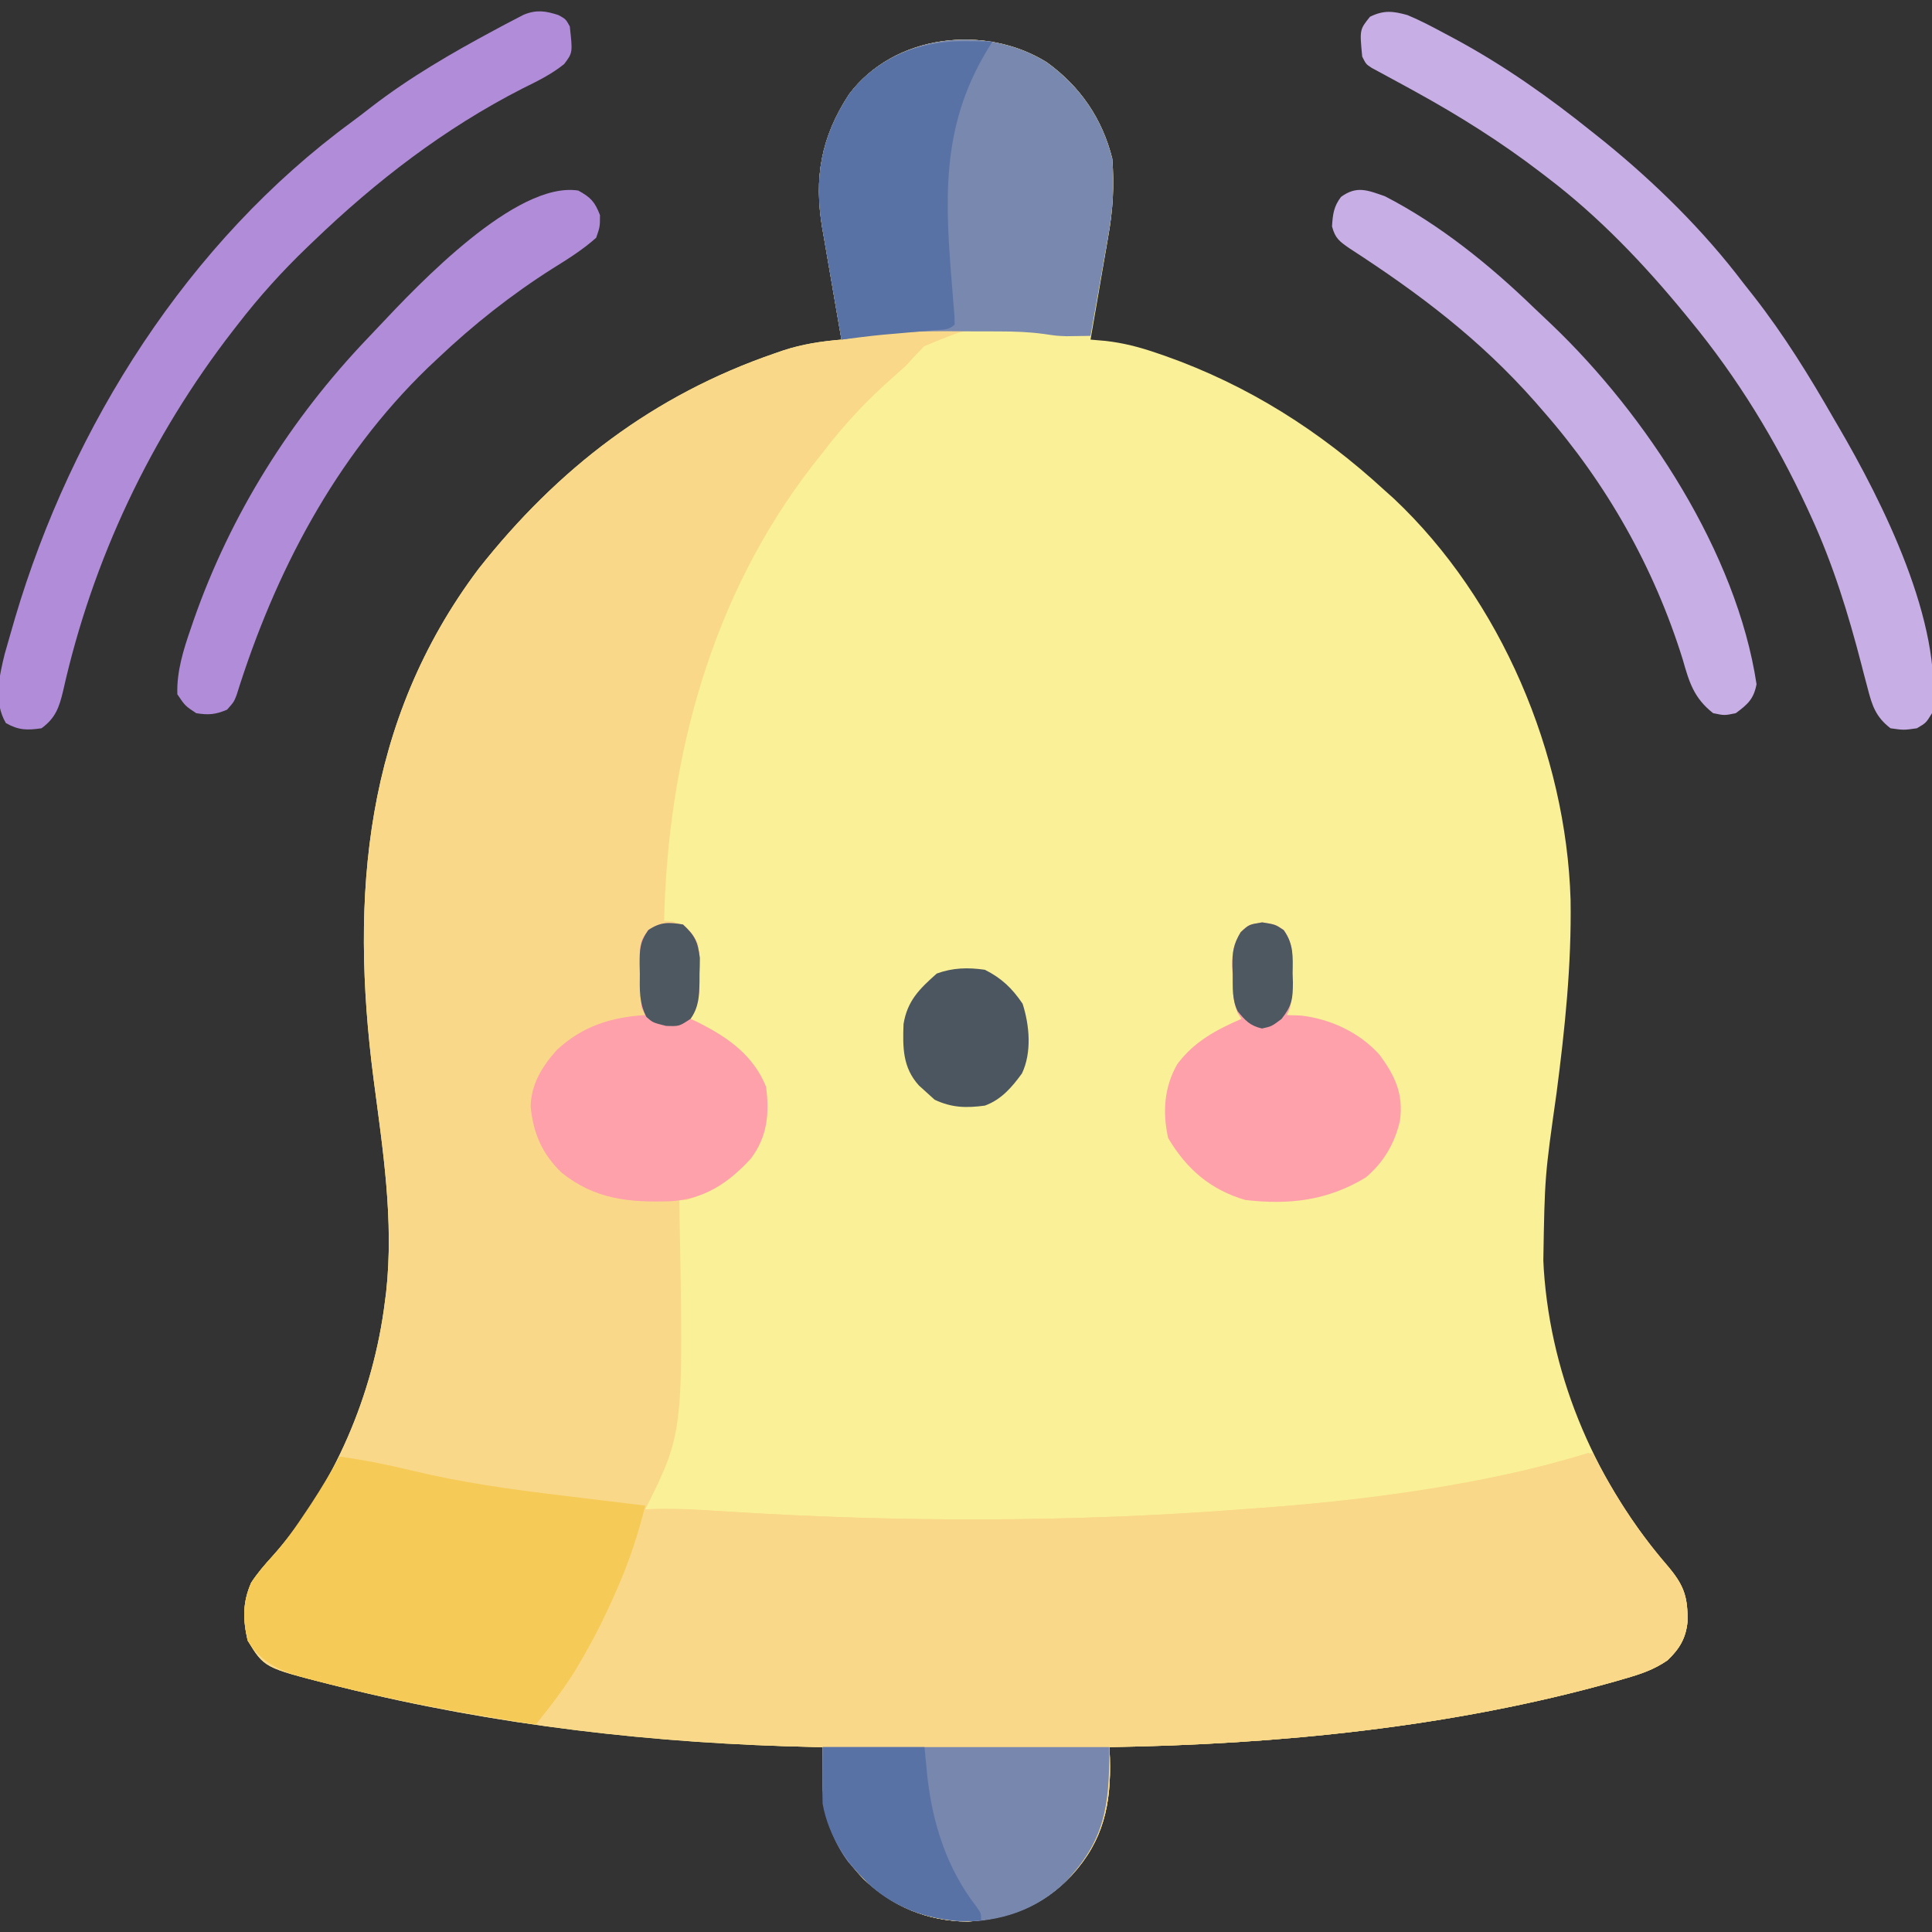 <?xml version="1.0" encoding="UTF-8"?>
<svg version="1.1" xmlns="http://www.w3.org/2000/svg" width="512" height="512">
<rect width="100%" height="100%" fill="#333333" stroke="none"/>
<path d="M0 0 C8.803 6.39 14.645 14.882 17.289 25.457 C17.879 32.541 17.464 39.223 16.227 46.211 C16.093 46.997 15.96 47.784 15.823 48.594 C15.402 51.07 14.971 53.545 14.539 56.02 C14.249 57.713 13.96 59.406 13.672 61.1 C12.969 65.22 12.256 69.339 11.539 73.457 C13.507 73.627 13.507 73.627 15.516 73.801 C20.211 74.329 24.455 75.427 28.914 76.957 C29.683 77.22 30.452 77.483 31.244 77.753 C53.322 85.552 72.347 97.651 89.539 113.457 C90.73 114.524 90.73 114.524 91.945 115.613 C120.324 142.347 137.595 183.208 138.76 221.945 C139.025 239.234 137.266 256.021 135.039 273.145 C131.912 295.221 131.912 295.221 131.539 317.457 C131.579 318.253 131.619 319.048 131.66 319.868 C133.631 349.265 145.826 376.862 164.917 399.059 C168.997 403.814 169.843 407.074 169.754 413.176 C169.338 417.588 167.615 420.43 164.457 423.445 C160.792 425.972 157.29 427.114 153.039 428.332 C152.177 428.583 151.316 428.834 150.428 429.093 C107.386 441.208 61.171 445.759 16.539 446.457 C16.585 447.412 16.632 448.367 16.68 449.352 C17.02 461.546 15.033 471.177 6.539 480.457 C-1.222 488.62 -9.954 491.939 -21.086 492.707 C-31.934 492.5 -40.84 488.778 -48.652 481.383 C-56.445 473.16 -59.661 464.93 -59.523 453.707 C-59.519 453.01 -59.514 452.312 -59.51 451.594 C-59.498 449.881 -59.48 448.169 -59.461 446.457 C-60.358 446.443 -60.358 446.443 -61.273 446.429 C-103.678 445.622 -146.279 440.68 -187.461 430.457 C-188.355 430.235 -189.25 430.013 -190.171 429.785 C-207.446 425.391 -207.446 425.391 -211.836 418.207 C-213.1 412.644 -213.214 408.173 -210.898 402.895 C-209.254 400.368 -207.362 398.184 -205.336 395.957 C-188.895 377.615 -178.49 352.81 -175.461 328.457 C-175.351 327.608 -175.242 326.758 -175.129 325.883 C-173.039 306.793 -176.001 288.228 -178.47 269.305 C-184.752 220.812 -180.897 174.503 -150.656 134.242 C-129.707 107.664 -104.308 88.133 -72.086 77.082 C-70.998 76.705 -70.998 76.705 -69.889 76.321 C-64.745 74.638 -59.854 73.914 -54.461 73.457 C-54.643 72.414 -54.824 71.37 -55.012 70.295 C-55.69 66.388 -56.359 62.48 -57.024 58.571 C-57.313 56.886 -57.604 55.201 -57.897 53.517 C-58.322 51.083 -58.736 48.647 -59.148 46.211 C-59.28 45.47 -59.411 44.729 -59.546 43.965 C-61.774 30.611 -59.941 19.894 -52.461 8.457 C-40.527 -7.505 -16.348 -10.25 0 0 Z " fill="#FAF097" transform="translate(277.461,16.543)"/>
<path d="M0 0 C8.803 6.39 14.645 14.882 17.289 25.457 C17.874 32.471 17.488 39.079 16.227 45.992 C16.093 46.756 15.96 47.52 15.823 48.308 C15.402 50.713 14.971 53.116 14.539 55.52 C14.249 57.165 13.96 58.81 13.672 60.455 C12.969 64.457 12.257 68.458 11.539 72.457 C6.071 72.569 0.959 72.267 -4.461 71.457 C-19.33 69.721 -19.33 69.721 -32.523 75.207 C-34.202 76.926 -35.846 78.678 -37.461 80.457 C-38.523 81.431 -39.598 82.392 -40.684 83.34 C-47.716 89.489 -53.801 96.003 -59.461 103.457 C-60.319 104.541 -61.177 105.624 -62.035 106.707 C-88.901 141.26 -100.485 184.238 -101.461 227.457 C-100.718 227.519 -99.976 227.581 -99.211 227.645 C-95.456 228.754 -94.421 230.087 -92.461 233.457 C-92.12 236.303 -91.988 238.697 -92.086 241.52 C-92.087 242.227 -92.089 242.934 -92.09 243.662 C-92.153 247.395 -92.404 250.289 -94.461 253.457 C-93.748 253.797 -93.035 254.138 -92.301 254.488 C-84.536 258.418 -77.821 263.111 -74.461 271.457 C-73.519 278.512 -74.125 284.692 -78.461 290.457 C-83.253 295.735 -88.702 299.199 -95.461 301.457 C-96.121 301.457 -96.781 301.457 -97.461 301.457 C-97.445 302.164 -97.43 302.871 -97.413 303.599 C-96.279 363.093 -96.279 363.093 -106.461 383.457 C-105.786 383.445 -105.111 383.434 -104.416 383.422 C-97.861 383.361 -91.375 383.608 -84.834 384.029 C-39.637 386.905 6.381 386.921 51.539 383.457 C53.216 383.337 53.216 383.337 54.927 383.214 C85.102 381.034 115.439 376.879 144.539 368.457 C145.073 369.461 145.606 370.465 146.156 371.5 C151.555 381.477 157.489 390.439 164.912 399.05 C168.995 403.809 169.843 407.07 169.754 413.176 C169.338 417.588 167.615 420.43 164.457 423.445 C160.792 425.972 157.29 427.114 153.039 428.332 C152.177 428.583 151.316 428.834 150.428 429.093 C107.386 441.208 61.171 445.759 16.539 446.457 C16.585 447.412 16.632 448.367 16.68 449.352 C17.02 461.546 15.033 471.177 6.539 480.457 C-1.222 488.62 -9.954 491.939 -21.086 492.707 C-31.934 492.5 -40.84 488.778 -48.652 481.383 C-56.445 473.16 -59.661 464.93 -59.523 453.707 C-59.519 453.01 -59.514 452.312 -59.51 451.594 C-59.498 449.881 -59.48 448.169 -59.461 446.457 C-60.358 446.443 -60.358 446.443 -61.273 446.429 C-103.678 445.622 -146.279 440.68 -187.461 430.457 C-188.355 430.235 -189.25 430.013 -190.171 429.785 C-207.446 425.391 -207.446 425.391 -211.836 418.207 C-213.1 412.644 -213.214 408.173 -210.898 402.895 C-209.254 400.368 -207.362 398.184 -205.336 395.957 C-188.895 377.615 -178.49 352.81 -175.461 328.457 C-175.351 327.608 -175.242 326.758 -175.129 325.883 C-173.039 306.793 -176.001 288.228 -178.47 269.305 C-184.752 220.812 -180.897 174.503 -150.656 134.242 C-129.707 107.664 -104.308 88.133 -72.086 77.082 C-70.998 76.705 -70.998 76.705 -69.889 76.321 C-64.745 74.638 -59.854 73.914 -54.461 73.457 C-54.643 72.414 -54.824 71.37 -55.012 70.295 C-55.69 66.388 -56.359 62.48 -57.024 58.571 C-57.313 56.886 -57.604 55.201 -57.897 53.517 C-58.322 51.083 -58.736 48.647 -59.148 46.211 C-59.28 45.47 -59.411 44.729 -59.546 43.965 C-61.774 30.611 -59.941 19.894 -52.461 8.457 C-40.527 -7.505 -16.348 -10.25 0 0 Z " fill="#F9D989" transform="translate(277.461,16.543)"/>
<path d="M0 0 C2.301 2.887 4.166 5.932 6.007 9.127 C10.4 16.732 15.255 23.343 21 30 C25.187 34.983 26.308 38.311 26.215 44.719 C25.799 49.131 24.075 51.973 20.918 54.988 C17.253 57.515 13.751 58.657 9.5 59.875 C8.638 60.126 7.777 60.377 6.889 60.636 C-36.153 72.751 -82.368 77.302 -127 78 C-126.954 78.955 -126.907 79.91 -126.859 80.895 C-126.519 93.089 -128.506 102.72 -137 112 C-144.761 120.163 -153.493 123.482 -164.625 124.25 C-175.473 124.043 -184.379 120.321 -192.191 112.926 C-199.984 104.703 -203.2 96.473 -203.062 85.25 C-203.058 84.553 -203.053 83.855 -203.049 83.137 C-203.037 81.424 -203.019 79.712 -203 78 C-203.598 77.991 -204.196 77.981 -204.812 77.972 C-220.706 77.669 -236.434 76.535 -252.25 75 C-253.177 74.91 -254.104 74.821 -255.059 74.728 C-257.732 74.468 -260.405 74.204 -263.078 73.938 C-263.875 73.858 -264.672 73.779 -265.493 73.698 C-270.015 73.237 -274.505 72.674 -279 72 C-278.399 71.07 -278.399 71.07 -277.785 70.121 C-275.84 67.091 -273.918 64.047 -272 61 C-271.636 60.427 -271.273 59.855 -270.898 59.265 C-262.749 46.376 -256.853 33.013 -251.945 18.598 C-251 16 -251 16 -250 15 C-242.801 14.554 -235.558 15.111 -228.373 15.572 C-183.177 18.452 -137.156 18.464 -92 15 C-90.882 14.92 -89.764 14.84 -88.612 14.757 C-58.848 12.607 -28.561 8.878 0 0 Z " fill="#F9D889" transform="translate(421,385)"/>
<path d="M0 0 C8.803 6.39 14.645 14.882 17.289 25.457 C17.874 32.471 17.488 39.079 16.227 45.992 C16.093 46.756 15.96 47.52 15.823 48.308 C15.402 50.713 14.971 53.116 14.539 55.52 C14.249 57.165 13.96 58.81 13.672 60.455 C12.969 64.457 12.257 68.458 11.539 72.457 C10.185 72.485 8.831 72.504 7.477 72.52 C6.722 72.531 5.968 72.543 5.191 72.555 C2.539 72.457 2.539 72.457 -0.765 71.964 C-4.705 71.424 -8.56 71.295 -12.527 71.289 C-13.283 71.286 -14.039 71.282 -14.818 71.279 C-16.412 71.274 -18.007 71.272 -19.601 71.272 C-21.993 71.27 -24.384 71.251 -26.775 71.232 C-36.202 71.199 -45.156 71.796 -54.461 73.457 C-55.325 68.496 -56.179 63.534 -57.024 58.571 C-57.313 56.886 -57.604 55.201 -57.897 53.517 C-58.322 51.083 -58.736 48.647 -59.148 46.211 C-59.28 45.47 -59.411 44.729 -59.546 43.965 C-61.774 30.611 -59.941 19.894 -52.461 8.457 C-40.527 -7.505 -16.348 -10.25 0 0 Z " fill="#7888AE" transform="translate(277.461,16.543)"/>
<path d="M0 0 C6.497 0.918 12.834 2.175 19.205 3.725 C32.333 6.884 45.48 8.724 58.875 10.312 C61.039 10.578 63.203 10.844 65.367 11.111 C70.577 11.753 75.788 12.38 81 13 C79.171 20.305 76.932 27.216 73.938 34.125 C73.355 35.474 73.355 35.474 72.76 36.851 C70.108 42.84 67.187 48.599 63.875 54.25 C63.492 54.904 63.109 55.557 62.715 56.231 C59.537 61.462 55.825 66.229 52 71 C33.14 68.07 14.514 64.708 -4 60 C-4.752 59.811 -5.504 59.621 -6.279 59.426 C-13.852 57.472 -20.11 55.729 -24.375 48.75 C-25.639 43.187 -25.753 38.716 -23.438 33.438 C-21.793 30.911 -19.901 28.727 -17.875 26.5 C-14.452 22.722 -11.626 18.675 -8.812 14.438 C-8.397 13.812 -7.981 13.187 -7.552 12.543 C-4.866 8.449 -2.392 4.272 0 0 Z " fill="#F6CA56" transform="translate(90,386)"/>
<path d="M0 0 C1.938 1.062 1.938 1.062 3 3 C3.775 9.973 3.775 9.973 1.512 12.973 C-1.93 15.751 -5.673 17.545 -9.625 19.5 C-30.242 30.045 -48.355 43.992 -65 60 C-65.491 60.469 -65.983 60.939 -66.489 61.422 C-73.213 67.875 -79.307 74.625 -85 82 C-85.417 82.535 -85.834 83.071 -86.264 83.623 C-108.07 111.779 -123.503 144.358 -131.279 179.115 C-132.316 183.485 -133.31 186.309 -137 189 C-140.84 189.549 -143.039 189.542 -146.438 187.625 C-149.717 182.116 -148.233 175.267 -146.75 169.293 C-146.183 167.253 -145.599 165.218 -145 163.188 C-144.685 162.099 -144.371 161.01 -144.046 159.888 C-128.925 108.76 -98.114 60.048 -54.702 28.258 C-52.959 26.97 -51.248 25.645 -49.539 24.312 C-39.334 16.458 -28.337 10.079 -17 4 C-16.102 3.518 -15.203 3.035 -14.278 2.538 C-13.397 2.08 -12.517 1.621 -11.609 1.148 C-10.819 0.735 -10.028 0.322 -9.214 -0.104 C-5.825 -1.476 -3.417 -1.116 0 0 Z " fill="#B18CD9" transform="translate(148,4)"/>
<path d="M0 0 C3.447 1.44 6.714 3.163 10 4.938 C10.926 5.431 11.851 5.925 12.805 6.433 C25.738 13.438 37.55 21.799 49 31 C50.012 31.806 51.024 32.611 52.066 33.441 C65.643 44.469 78.435 57.049 89 71 C89.925 72.174 90.851 73.347 91.777 74.52 C99.803 84.804 106.527 95.688 113 107 C113.564 107.963 113.564 107.963 114.14 108.946 C125.823 128.946 142.106 161.216 139 185 C137.438 187.562 137.438 187.562 135 189 C131.5 189.5 131.5 189.5 128 189 C124.094 185.983 123.125 183.013 121.922 178.312 C121.567 176.97 121.211 175.628 120.856 174.286 C120.676 173.586 120.496 172.887 120.31 172.166 C116.823 158.686 112.821 145.679 107 133 C106.628 132.187 106.256 131.374 105.873 130.537 C97.616 112.77 87.462 96.131 75 81 C74.552 80.451 74.104 79.901 73.643 79.335 C62.718 66.003 50.751 53.444 37 43 C36.444 42.573 35.888 42.145 35.314 41.705 C24.747 33.616 13.741 26.699 2.09 20.289 C1.265 19.835 0.439 19.38 -0.411 18.912 C-2.029 18.026 -3.65 17.146 -5.275 16.273 C-6.372 15.676 -6.372 15.676 -7.492 15.066 C-8.146 14.715 -8.799 14.364 -9.472 14.002 C-11 13 -11 13 -12 11 C-12.691 3.859 -12.691 3.859 -9.938 0.438 C-6.256 -1.364 -3.825 -1.064 0 0 Z " fill="#C7AEE4" transform="translate(373,4)"/>
<path d="M0 0 C25.08 0 50.16 0 76 0 C76 15.981 74.773 24.774 64.188 35.906 C56.495 43.227 46.914 46.413 36.332 46.211 C23.698 45.068 14.846 39.95 6.727 30.375 C-0.353 20.637 0 12.296 0 0 Z " fill="#7787AE" transform="translate(218,463)"/>
<path d="M0 0 C14.498 7.449 27.861 18.287 39.521 29.573 C41.058 31.056 42.615 32.518 44.172 33.98 C69.236 57.897 93.257 94.574 98.5 129.312 C97.772 133.226 96.16 134.664 93 137 C90 137.625 90 137.625 87 137 C81.864 132.965 80.652 128.765 78.938 122.75 C71.359 98.404 58.794 76.158 42 57 C41.285 56.175 40.569 55.35 39.832 54.5 C25.189 37.914 9.082 25.774 -9.352 13.828 C-12.062 11.958 -13.165 11.154 -14 8 C-13.805 4.816 -13.57 2.751 -11.625 0.188 C-7.447 -2.866 -4.586 -1.585 0 0 Z " fill="#C7AEE4" transform="translate(367,52)"/>
<path d="M0 0 C3.305 1.803 4.395 2.994 5.75 6.5 C5.75 9.562 5.75 9.562 4.75 12.5 C1.209 15.663 -2.729 18.129 -6.75 20.625 C-17.739 27.583 -27.803 35.549 -37.25 44.5 C-38.133 45.33 -39.016 46.16 -39.926 47.016 C-64.463 70.754 -80.445 101.337 -90.54 133.673 C-91.25 135.5 -91.25 135.5 -93.062 137.562 C-96.101 138.865 -97.974 139.035 -101.25 138.5 C-104.188 136.562 -104.188 136.562 -106.25 133.5 C-106.471 127.516 -104.625 121.657 -102.688 116.062 C-102.425 115.294 -102.163 114.525 -101.892 113.733 C-92.076 85.716 -76.211 60.463 -55.709 39.027 C-54.725 37.997 -53.746 36.962 -52.771 35.922 C-42.363 24.848 -16.465 -2.533 0 0 Z " fill="#B18CD9" transform="translate(153.25,50.5)"/>
<path d="M0 0 C3.5 0.562 3.5 0.562 5.699 2.027 C8.382 5.804 7.973 9.175 7.812 13.688 C7.798 14.923 7.798 14.923 7.783 16.184 C7.67 22.223 7.67 22.223 6.5 24.562 C7.737 24.604 8.975 24.645 10.25 24.688 C18.029 25.572 25.811 29.184 31.062 35.062 C35.215 40.66 37.463 45.46 36.5 52.562 C35.113 58.606 32.223 63.527 27.5 67.562 C17.418 73.726 7.139 74.94 -4.5 73.562 C-13.748 70.847 -20.097 65.332 -24.938 57.125 C-26.437 50.296 -26.012 43.695 -22.5 37.562 C-18.016 31.571 -12.254 28.512 -5.5 25.562 C-5.822 25.066 -6.145 24.57 -6.477 24.059 C-7.892 20.607 -7.868 17.296 -7.875 13.625 C-7.899 12.922 -7.924 12.219 -7.949 11.494 C-7.97 7.853 -7.599 5.725 -5.695 2.594 C-3.5 0.562 -3.5 0.562 0 0 Z " fill="#FEA1AB" transform="translate(334.5,244.438)"/>
<path d="M0 0 C3.145 2.91 3.947 4.556 4.461 8.848 C4.453 10.253 4.424 11.658 4.375 13.062 C4.374 13.77 4.372 14.477 4.371 15.205 C4.308 18.938 4.057 21.832 2 25 C2.713 25.34 3.426 25.681 4.16 26.031 C11.925 29.961 18.64 34.654 22 43 C22.942 50.055 22.336 56.235 18 62 C12.095 68.505 5.614 72.804 -3.258 73.344 C-14.324 73.703 -23.312 72.866 -32.207 65.746 C-37.359 60.729 -39.658 55.365 -40.375 48.312 C-40.275 42.331 -37.336 37.614 -33.426 33.238 C-26.616 26.936 -19.11 24.578 -10 24 C-10.33 23.34 -10.66 22.68 -11 22 C-11.177 19.027 -11.278 16.099 -11.312 13.125 C-11.342 12.309 -11.371 11.493 -11.4 10.652 C-11.464 4.653 -11.464 4.653 -9.199 1.465 C-5.944 -0.703 -3.815 -0.613 0 0 Z " fill="#FEA1AB" transform="translate(181,245)"/>
<path d="M0 0 C0.697 0.005 1.395 0.009 2.113 0.014 C3.826 0.025 5.538 0.043 7.25 0.062 C6.436 1.404 6.436 1.404 5.605 2.773 C-6.574 23.211 -5.266 42.737 -3.374 65.829 C-3.28 67.008 -3.186 68.187 -3.09 69.402 C-2.956 71.001 -2.956 71.001 -2.82 72.633 C-2.797 73.434 -2.774 74.236 -2.75 75.062 C-4.315 76.628 -5.987 76.372 -8.16 76.562 C-9.068 76.645 -9.976 76.728 -10.912 76.812 C-11.869 76.895 -12.826 76.978 -13.812 77.062 C-15.678 77.228 -17.544 77.395 -19.41 77.562 C-20.657 77.671 -20.657 77.671 -21.93 77.781 C-25.546 78.142 -29.145 78.602 -32.75 79.062 C-33.614 74.102 -34.468 69.14 -35.313 64.176 C-35.602 62.491 -35.893 60.806 -36.187 59.122 C-36.611 56.688 -37.025 54.253 -37.438 51.816 C-37.569 51.075 -37.7 50.334 -37.835 49.571 C-40.063 36.217 -38.23 25.499 -30.75 14.062 C-23.401 4.232 -11.909 -0.146 0 0 Z " fill="#5972A5" transform="translate(255.75,10.938)"/>
<path d="M0 0 C8.91 0 17.82 0 27 0 C27.247 2.558 27.495 5.115 27.75 7.75 C29.147 20.277 32.892 32.064 40.684 42.188 C42 44 42 44 42 46 C31.206 46.623 21.299 44.094 13 37 C6.506 30.853 1.632 23.93 0 15 C-0.069 12.404 -0.094 9.844 -0.062 7.25 C-0.042 4.857 -0.021 2.465 0 0 Z " fill="#5972A5" transform="translate(218,463)"/>
<path d="M0 0 C4.411 2.205 7.248 4.922 10 9 C11.852 14.756 12.456 21.927 9.836 27.457 C7.166 31.147 4.34 34.422 0 36 C-4.942 36.656 -8.767 36.582 -13.312 34.438 C-14.199 33.633 -15.086 32.829 -16 32 C-16.486 31.56 -16.972 31.121 -17.473 30.668 C-21.8 25.907 -21.779 20.597 -21.555 14.391 C-20.537 8.169 -17.294 5.039 -12.75 1 C-8.481 -0.553 -4.482 -0.648 0 0 Z " fill="#4B5660" transform="translate(261,257)"/>
<path d="M0 0 C3.5 0.562 3.5 0.562 5.684 2.039 C8.362 5.759 8.124 9.025 8.062 13.5 C8.086 14.299 8.11 15.097 8.135 15.92 C8.124 20.283 7.9 22.052 5.125 25.594 C2.5 27.562 2.5 27.562 -0.062 28.125 C-3.238 27.392 -4.453 26.048 -6.5 23.562 C-8.057 20.448 -7.767 17.167 -7.812 13.75 C-7.842 13.038 -7.871 12.326 -7.9 11.592 C-7.945 7.912 -7.618 5.757 -5.699 2.586 C-3.5 0.562 -3.5 0.562 0 0 Z " fill="#4D5861" transform="translate(334.5,244.438)"/>
<path d="M0 0 C3.145 2.91 3.947 4.556 4.461 8.848 C4.453 10.253 4.424 11.658 4.375 13.062 C4.374 13.77 4.372 14.477 4.371 15.205 C4.308 18.911 4.191 21.935 2 25 C-1 27 -1 27 -4.5 26.875 C-8 26 -8 26 -9.691 24.508 C-11.663 20.73 -11.474 17.199 -11.438 13 C-11.457 12.193 -11.477 11.386 -11.498 10.555 C-11.495 6.721 -11.467 4.652 -9.191 1.473 C-5.944 -0.71 -3.816 -0.613 0 0 Z " fill="#4D5861" transform="translate(181,245)"/>
</svg>
